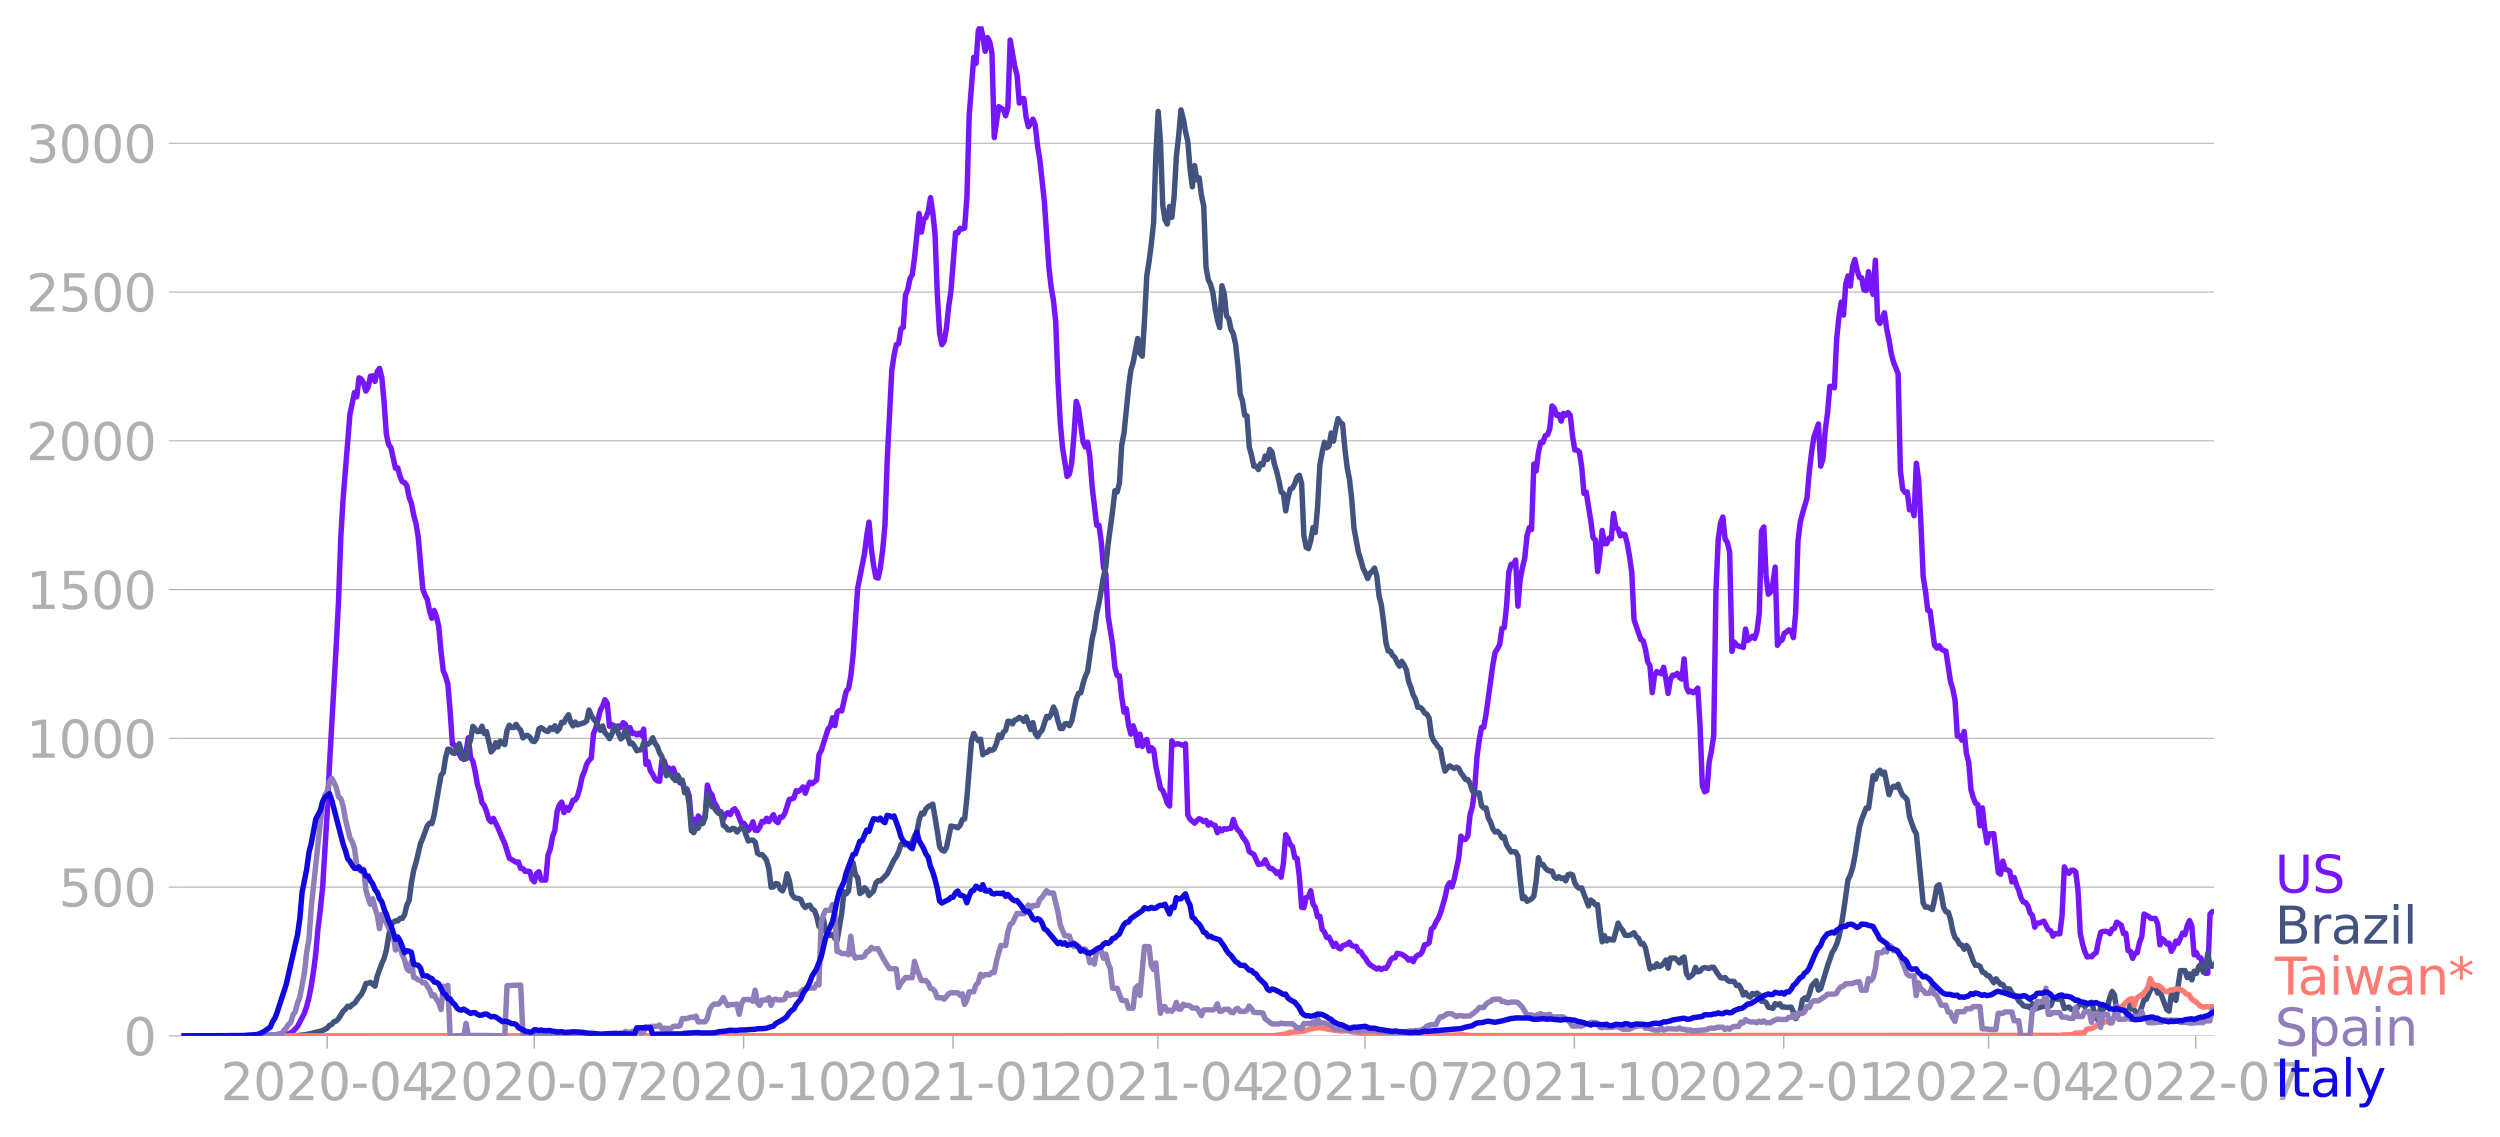 <svg xmlns:xlink="http://www.w3.org/1999/xlink" width="915.175" height="416.199" viewBox="0 0 686.381 312.149" xmlns="http://www.w3.org/2000/svg"><defs><style>*{stroke-linejoin:round;stroke-linecap:butt}</style></defs><g id="figure_1"><path d="M0 312.15h686.38V0H0v312.15z" style="fill:none" id="patch_1"/><g id="axes_1"><path d="M49.83 284.4h558V7.2h-558v277.2z" style="fill:none" id="patch_2"/><g id="matplotlib.axis_1"><g id="xtick_1"><g id="line2d_1"><defs><path id="md20c14b598" d="M0 0v3.5" style="stroke:#b0b0b0;stroke-width:.4"/></defs><use xlink:href="#md20c14b598" x="89.821" y="284.4" style="fill:#b0b0b0;stroke:#b0b0b0;stroke-width:.4"/></g><g style="fill:#b0b0b0" transform="matrix(.14 0 0 -.14 60.573 302.038)" id="text_1"><defs><path id="DejaVuSans-32" d="M1228 531h2203V0H469v531q359 372 979 998 621 627 780 809 303 340 423 576 121 236 121 464 0 372-261 606-261 235-680 235-297 0-627-103-329-103-704-313v638q381 153 712 231 332 78 607 78 725 0 1156-363 431-362 431-968 0-288-108-546-107-257-392-607-78-91-497-524-418-433-1181-1211z" transform="scale(.016)"/><path id="DejaVuSans-30" d="M2034 4250q-487 0-733-480-245-479-245-1442 0-959 245-1439 246-480 733-480 491 0 736 480 246 480 246 1439 0 963-246 1442-245 480-736 480zm0 500q785 0 1199-621 414-620 414-1801 0-1178-414-1799Q2819-91 2034-91q-784 0-1198 620-414 621-414 1799 0 1181 414 1801 414 621 1198 621z" transform="scale(.016)"/><path id="DejaVuSans-2d" d="M313 2009h1684v-512H313v512z" transform="scale(.016)"/><path id="DejaVuSans-34" d="M2419 4116 825 1625h1594v2491zm-166 550h794V1625h666v-525h-666V0h-628v1100H313v609l1940 2957z" transform="scale(.016)"/></defs><use xlink:href="#DejaVuSans-32"/><use xlink:href="#DejaVuSans-30" x="63.623"/><use xlink:href="#DejaVuSans-32" x="127.246"/><use xlink:href="#DejaVuSans-30" x="190.869"/><use xlink:href="#DejaVuSans-2d" x="254.492"/><use xlink:href="#DejaVuSans-30" x="290.576"/><use xlink:href="#DejaVuSans-34" x="354.199"/></g></g><g id="xtick_2"><use xlink:href="#md20c14b598" x="146.683" y="284.4" style="fill:#b0b0b0;stroke:#b0b0b0;stroke-width:.4" id="line2d_2"/><g style="fill:#b0b0b0" transform="matrix(.14 0 0 -.14 117.435 302.038)" id="text_2"><defs><path id="DejaVuSans-37" d="M525 4666h3000v-269L1831 0h-659l1594 4134H525v532z" transform="scale(.016)"/></defs><use xlink:href="#DejaVuSans-32"/><use xlink:href="#DejaVuSans-30" x="63.623"/><use xlink:href="#DejaVuSans-32" x="127.246"/><use xlink:href="#DejaVuSans-30" x="190.869"/><use xlink:href="#DejaVuSans-2d" x="254.492"/><use xlink:href="#DejaVuSans-30" x="290.576"/><use xlink:href="#DejaVuSans-37" x="354.199"/></g></g><g id="xtick_3"><use xlink:href="#md20c14b598" x="204.17" y="284.4" style="fill:#b0b0b0;stroke:#b0b0b0;stroke-width:.4" id="line2d_3"/><g style="fill:#b0b0b0" transform="matrix(.14 0 0 -.14 174.922 302.038)" id="text_3"><defs><path id="DejaVuSans-31" d="M794 531h1031v3560L703 3866v575l1116 225h631V531h1031V0H794v531z" transform="scale(.016)"/></defs><use xlink:href="#DejaVuSans-32"/><use xlink:href="#DejaVuSans-30" x="63.623"/><use xlink:href="#DejaVuSans-32" x="127.246"/><use xlink:href="#DejaVuSans-30" x="190.869"/><use xlink:href="#DejaVuSans-2d" x="254.492"/><use xlink:href="#DejaVuSans-31" x="290.576"/><use xlink:href="#DejaVuSans-30" x="354.199"/></g></g><g id="xtick_4"><use xlink:href="#md20c14b598" x="261.658" y="284.4" style="fill:#b0b0b0;stroke:#b0b0b0;stroke-width:.4" id="line2d_4"/><g style="fill:#b0b0b0" transform="matrix(.14 0 0 -.14 232.41 302.038)" id="text_4"><use xlink:href="#DejaVuSans-32"/><use xlink:href="#DejaVuSans-30" x="63.623"/><use xlink:href="#DejaVuSans-32" x="127.246"/><use xlink:href="#DejaVuSans-31" x="190.869"/><use xlink:href="#DejaVuSans-2d" x="254.492"/><use xlink:href="#DejaVuSans-30" x="290.576"/><use xlink:href="#DejaVuSans-31" x="354.199"/></g></g><g id="xtick_5"><use xlink:href="#md20c14b598" x="317.895" y="284.4" style="fill:#b0b0b0;stroke:#b0b0b0;stroke-width:.4" id="line2d_5"/><g style="fill:#b0b0b0" transform="matrix(.14 0 0 -.14 288.647 302.038)" id="text_5"><use xlink:href="#DejaVuSans-32"/><use xlink:href="#DejaVuSans-30" x="63.623"/><use xlink:href="#DejaVuSans-32" x="127.246"/><use xlink:href="#DejaVuSans-31" x="190.869"/><use xlink:href="#DejaVuSans-2d" x="254.492"/><use xlink:href="#DejaVuSans-30" x="290.576"/><use xlink:href="#DejaVuSans-34" x="354.199"/></g></g><g id="xtick_6"><use xlink:href="#md20c14b598" x="374.757" y="284.4" style="fill:#b0b0b0;stroke:#b0b0b0;stroke-width:.4" id="line2d_6"/><g style="fill:#b0b0b0" transform="matrix(.14 0 0 -.14 345.51 302.038)" id="text_6"><use xlink:href="#DejaVuSans-32"/><use xlink:href="#DejaVuSans-30" x="63.623"/><use xlink:href="#DejaVuSans-32" x="127.246"/><use xlink:href="#DejaVuSans-31" x="190.869"/><use xlink:href="#DejaVuSans-2d" x="254.492"/><use xlink:href="#DejaVuSans-30" x="290.576"/><use xlink:href="#DejaVuSans-37" x="354.199"/></g></g><g id="xtick_7"><use xlink:href="#md20c14b598" x="432.244" y="284.4" style="fill:#b0b0b0;stroke:#b0b0b0;stroke-width:.4" id="line2d_7"/><g style="fill:#b0b0b0" transform="matrix(.14 0 0 -.14 402.996 302.038)" id="text_7"><use xlink:href="#DejaVuSans-32"/><use xlink:href="#DejaVuSans-30" x="63.623"/><use xlink:href="#DejaVuSans-32" x="127.246"/><use xlink:href="#DejaVuSans-31" x="190.869"/><use xlink:href="#DejaVuSans-2d" x="254.492"/><use xlink:href="#DejaVuSans-31" x="290.576"/><use xlink:href="#DejaVuSans-30" x="354.199"/></g></g><g id="xtick_8"><use xlink:href="#md20c14b598" x="489.731" y="284.4" style="fill:#b0b0b0;stroke:#b0b0b0;stroke-width:.4" id="line2d_8"/><g style="fill:#b0b0b0" transform="matrix(.14 0 0 -.14 460.483 302.038)" id="text_8"><use xlink:href="#DejaVuSans-32"/><use xlink:href="#DejaVuSans-30" x="63.623"/><use xlink:href="#DejaVuSans-32" x="127.246"/><use xlink:href="#DejaVuSans-32" x="190.869"/><use xlink:href="#DejaVuSans-2d" x="254.492"/><use xlink:href="#DejaVuSans-30" x="290.576"/><use xlink:href="#DejaVuSans-31" x="354.199"/></g></g><g id="xtick_9"><use xlink:href="#md20c14b598" x="545.969" y="284.4" style="fill:#b0b0b0;stroke:#b0b0b0;stroke-width:.4" id="line2d_9"/><g style="fill:#b0b0b0" transform="matrix(.14 0 0 -.14 516.72 302.038)" id="text_9"><use xlink:href="#DejaVuSans-32"/><use xlink:href="#DejaVuSans-30" x="63.623"/><use xlink:href="#DejaVuSans-32" x="127.246"/><use xlink:href="#DejaVuSans-32" x="190.869"/><use xlink:href="#DejaVuSans-2d" x="254.492"/><use xlink:href="#DejaVuSans-30" x="290.576"/><use xlink:href="#DejaVuSans-34" x="354.199"/></g></g><g id="xtick_10"><use xlink:href="#md20c14b598" x="602.831" y="284.4" style="fill:#b0b0b0;stroke:#b0b0b0;stroke-width:.4" id="line2d_10"/><g style="fill:#b0b0b0" transform="matrix(.14 0 0 -.14 573.583 302.038)" id="text_10"><use xlink:href="#DejaVuSans-32"/><use xlink:href="#DejaVuSans-30" x="63.623"/><use xlink:href="#DejaVuSans-32" x="127.246"/><use xlink:href="#DejaVuSans-32" x="190.869"/><use xlink:href="#DejaVuSans-2d" x="254.492"/><use xlink:href="#DejaVuSans-30" x="290.576"/><use xlink:href="#DejaVuSans-37" x="354.199"/></g></g></g><g id="matplotlib.axis_2"><g id="ytick_1"><path d="M49.83 284.4h558" clip-path="url(#pd1315417e2)" style="fill:none;stroke:#b0b0b0;stroke-width:.3;stroke-linecap:square" id="line2d_11"/><g id="line2d_12"><defs><path id="mfed46d13fc" d="M0 0h-3.5" style="stroke:#b0b0b0;stroke-width:.3"/></defs><use xlink:href="#mfed46d13fc" x="49.83" y="284.4" style="fill:#b0b0b0;stroke:#b0b0b0;stroke-width:.3"/></g><use xlink:href="#DejaVuSans-30" style="fill:#b0b0b0" transform="matrix(.14 0 0 -.14 33.922 289.719)" id="text_11"/></g><g id="ytick_2"><path d="M49.83 243.556h558" clip-path="url(#pd1315417e2)" style="fill:none;stroke:#b0b0b0;stroke-width:.3;stroke-linecap:square" id="line2d_13"/><use xlink:href="#mfed46d13fc" x="49.83" y="243.556" style="fill:#b0b0b0;stroke:#b0b0b0;stroke-width:.3" id="line2d_14"/><g style="fill:#b0b0b0" transform="matrix(.14 0 0 -.14 16.108 248.875)" id="text_12"><defs><path id="DejaVuSans-35" d="M691 4666h2478v-532H1269V2991q137 47 274 70 138 23 276 23 781 0 1237-428 457-428 457-1159 0-753-469-1171Q2575-91 1722-91q-294 0-599 50Q819 9 494 109v635q281-153 581-228t634-75q541 0 856 284 316 284 316 772 0 487-316 771-315 285-856 285-253 0-505-56-251-56-513-175v2344z" transform="scale(.016)"/></defs><use xlink:href="#DejaVuSans-35"/><use xlink:href="#DejaVuSans-30" x="63.623"/><use xlink:href="#DejaVuSans-30" x="127.246"/></g></g><g id="ytick_3"><path d="M49.83 202.713h558" clip-path="url(#pd1315417e2)" style="fill:none;stroke:#b0b0b0;stroke-width:.3;stroke-linecap:square" id="line2d_15"/><use xlink:href="#mfed46d13fc" x="49.83" y="202.713" style="fill:#b0b0b0;stroke:#b0b0b0;stroke-width:.3" id="line2d_16"/><g style="fill:#b0b0b0" transform="matrix(.14 0 0 -.14 7.2 208.032)" id="text_13"><use xlink:href="#DejaVuSans-31"/><use xlink:href="#DejaVuSans-30" x="63.623"/><use xlink:href="#DejaVuSans-30" x="127.246"/><use xlink:href="#DejaVuSans-30" x="190.869"/></g></g><g id="ytick_4"><path d="M49.83 161.87h558" clip-path="url(#pd1315417e2)" style="fill:none;stroke:#b0b0b0;stroke-width:.3;stroke-linecap:square" id="line2d_17"/><use xlink:href="#mfed46d13fc" x="49.83" y="161.869" style="fill:#b0b0b0;stroke:#b0b0b0;stroke-width:.3" id="line2d_18"/><g style="fill:#b0b0b0" transform="matrix(.14 0 0 -.14 7.2 167.188)" id="text_14"><use xlink:href="#DejaVuSans-31"/><use xlink:href="#DejaVuSans-35" x="63.623"/><use xlink:href="#DejaVuSans-30" x="127.246"/><use xlink:href="#DejaVuSans-30" x="190.869"/></g></g><g id="ytick_5"><path d="M49.83 121.025h558" clip-path="url(#pd1315417e2)" style="fill:none;stroke:#b0b0b0;stroke-width:.3;stroke-linecap:square" id="line2d_19"/><use xlink:href="#mfed46d13fc" x="49.83" y="121.025" style="fill:#b0b0b0;stroke:#b0b0b0;stroke-width:.3" id="line2d_20"/><g style="fill:#b0b0b0" transform="matrix(.14 0 0 -.14 7.2 126.344)" id="text_15"><use xlink:href="#DejaVuSans-32"/><use xlink:href="#DejaVuSans-30" x="63.623"/><use xlink:href="#DejaVuSans-30" x="127.246"/><use xlink:href="#DejaVuSans-30" x="190.869"/></g></g><g id="ytick_6"><path d="M49.83 80.182h558" clip-path="url(#pd1315417e2)" style="fill:none;stroke:#b0b0b0;stroke-width:.3;stroke-linecap:square" id="line2d_21"/><use xlink:href="#mfed46d13fc" x="49.83" y="80.182" style="fill:#b0b0b0;stroke:#b0b0b0;stroke-width:.3" id="line2d_22"/><g style="fill:#b0b0b0" transform="matrix(.14 0 0 -.14 7.2 85.5)" id="text_16"><use xlink:href="#DejaVuSans-32"/><use xlink:href="#DejaVuSans-35" x="63.623"/><use xlink:href="#DejaVuSans-30" x="127.246"/><use xlink:href="#DejaVuSans-30" x="190.869"/></g></g><g id="ytick_7"><path d="M49.83 39.338h558" clip-path="url(#pd1315417e2)" style="fill:none;stroke:#b0b0b0;stroke-width:.3;stroke-linecap:square" id="line2d_23"/><use xlink:href="#mfed46d13fc" x="49.83" y="39.338" style="fill:#b0b0b0;stroke:#b0b0b0;stroke-width:.3" id="line2d_24"/><g style="fill:#b0b0b0" transform="matrix(.14 0 0 -.14 7.2 44.657)" id="text_17"><defs><path id="DejaVuSans-33" d="M2597 2516q453-97 707-404 255-306 255-756 0-690-475-1069Q2609-91 1734-91q-293 0-604 58T488 141v609q262-153 574-231 313-78 654-78 593 0 904 234t311 681q0 413-289 645-289 233-804 233h-544v519h569q465 0 712 186t247 536q0 359-255 551-254 193-729 193-260 0-557-57-297-56-653-174v562q360 100 674 150t592 50q719 0 1137-327 419-326 419-882 0-388-222-655t-631-370z" transform="scale(.016)"/></defs><use xlink:href="#DejaVuSans-33"/><use xlink:href="#DejaVuSans-30" x="63.623"/><use xlink:href="#DejaVuSans-30" x="127.246"/><use xlink:href="#DejaVuSans-30" x="190.869"/></g></g></g><path d="m49.83 284.4 21.87-.082 3.124-.151 1.25-.012 1.25-.117 1.874-.21 1.25-.665 1.25-1.365 1.874-3.618.625-1.867.625-2.404.625-3.186.625-4.026.625-4.854.625-7.119.624-4.983.625-6.068 1.25-20.48.625-13 1.874-33.247.625-12.078.625-17.47.625-10.479 1.875-23.14 1.25-6.022.624 1.202.625-5.228.625.362.625 1.073.625 2.218.625-1.062.624-3.034.625-.105.625 1.528.625-2.695.625-.864.625 2.474.625 6.698.624 8.928.625 2.777.625.875 1.25 5.648.625-.105.625 2.37.624 1.423.625.268.625.817.625 3.221.625 1.599.625 3.232.625 2.37.624 3.768 1.25 14.226.625 1.657.625 1.237.625 3.139.625 1.984.624-2.16.625 1.681.625 2.708.625 6.826.625 5.38.625 1.435.625 2.206.624 7.27.625 9.196.625.28 1.875 3.594.625.233.625-2.065.624-3.781.625 5.461.625.98.625 2.766.625 3.665.625 1.925.625 3.058.624.735.625 1.622.625 2.194.625.676.625-.956 1.25 2.567 1.25 2.987.624 1.354 1.25 4.003 1.874 1.132.625-.082.625 1.774.625.046.625.794.625-.082.625.094.624 2.17.625.642.625-2.217.625-.549.625 2.276 1.25.035.624-6.874.625-1.645.625-3.466.625-1.645.625-5.24.625-1.774.625-.758.624 2.859.625-1.424.625.805.625-1.19.625-1.587.625-.058.625-1.132.625-2.218.624-3.057.625-1.435.625-2.008.625-.98.625-.677.625-6.745.625-1.505 1.25-4.936.624-1.086.625-1.727.625.876.625 6.395.625-.479.624.362.625 1.307.625-1.284.625.385.625-1.295.625.467.625 2.019.624-1.144.625 1.669.625-.164.625.514.625-.467.625.583.625-1.692.624 9.651.625-.7.625 2.486.625.933.625 1.284.625.537.625.128.624-5.531.625-.094.625 1.984.625-.012.625.724.625-.654.625 1.798 1.25 2.228.624-.28.625 1.868.625.058.625 1.902.625 7.025.625-.583.624 1.33.625-2.24.625.735.625.501.625-1.178.625-8.53.625 1.936.624.7.625 2.171.625.91.625 1.506.625.128.625 1.996.625-1.296.624-.478.625.548.625-1.19.625-.443.625.875 1.25 3.174.624-.07.625.875.625 1.109.625-.794.625-1.587.625 2.322.625.047.624-.922.625-1.54.625.163.625-1.038.625.91 1.25-1.89.624 1.715.625.467.625-1.518.625.012.625-1.038 1.25-3.851.624-.105.625-.257.625-1.996.625.152.625-.385.625-.817.625 1.739.625-1.762.624-1.272.625.408 1.25-1.027.625-6.908.625-1.167 1.874-5.928.625-.724.625-2.357.625 2.159.625-3.664.625-.467.624.116 1.25-5.45.625-.711.625-3.466.625-5.718 1.25-18.321 1.874-9.453.625-5.018.625-3.71.625 7.281.624 4.54.625 3.337.625.21.625-2.882.625-4.855.625-6.803.625-18.041 1.25-24.46.624-4.154.625-2.93.625-.244.625-4.096.625-.339.624-8.915.625-1.46.625-3.092.625-1.073.625-4.738 1.25-12.008.625 5.111.624-3.454.625-.607.625-1.657.625-3.746.625 4.015.625 6.138.625 16.536.624 10.479.625 3.174.625-.863.625-3.711.625-5.929.625-4.306 1.25-15.917.624.07.625-1.295.625.198.625-.268.625-8.53.625-22.477 1.25-15.859.624 1.693.625-9.056.625-1.167.625 2.812.625 4.073.624-3.77.625 1.168.625 3.15.625 23.118 1.25-8.484.625.479.624.315.625 1.715.625-2.334.625-18.45 1.25 7.2.625 2.393.624 7.725.625-1.213.625-.047.625 5.193.625 2.544.625-.91.625-1.167.625 1.622.624 5.613.625 3.84 1.25 11.482 1.25 18.181.625 5.415.624 3.618.625 5.858.625 16.396.625 11.32.625 6.873 1.25 7.877.624-.63.625-3.023.625-7.457.625-9.487.625 1.902 1.25 9.195.624 1.424.625-1.33.625 4.143.625 8.11 1.25 10.55h.625l.624 4.527.625 7.084.625 1.773.625 11.518 1.25 7.924.625 6.29.624 2.182.625.047.625 5.928.625 4.05.625-.946.625 4.586.625 2.37.624-2.276.625 1.797.625 3.652.625-3.127.625 3.349.625-1.505.625-.409.625 3.14.624-.911.625.583.625 4.587 1.25 5.998.625.618.625 1.529.624 1.96.625.77.625-17.9.625 1.12.625-.269.625-.023 1.25.42.624-.432.625 19.524.625 1.167 1.25 1.097.625-.724.624-.502.625.269.625.525.625-.339.625 1.32.625-.643.625.56.624.14.625 2.008.625-1.109.625.607.625-.607.625.152.625-.222.624-.012.625-2.45.625 1.902.625 1.027.625.548.625 1.319.625.758.624 1.016.625 2.275 1.25.759 1.25 2.742 1.25-.198.624-1.074.625 1.412.625.91.625.105.625.479.625.863.625-.478.624 1.494.625-3.805.625-7.853.625 1.015.625 1.68.625.537.625 3.058.624.198.625 5.018.625 8.414.625.116.625-2.8.625-.175.625-1.68.624 3.652.625.91.625 2.58.625-.141.625 3.594.625.677.625 1.54.624-.105 1.25 2.58.625-.852.625 1.155.625.373.625-.875 1.25-.432.624-.536.625.921.625.234h.625l.625 1.318.624.105.625 1.132.625.677.625 1.062.625.735 1.875 1.179.624-.292.625.444.625-.385.625.081.625-.91.625-1.33.625-.677h.624l.625-1.249 1.25.269 1.25.817.625.816.624-.396.625.793.625-1.202.625-.607.625-.14.625-.782.625-1.89.624-.128.625-.409.625-3.816.625-.432.625-1.435.625-1.027.625-1.505 1.25-4.283.624-2.929.625-1.074.625 1.132.625-2.065 1.25-5.893.624-5.975.625.945.625-.07.625-.922.625-5.881.625-2.124.624-4.82.625-8.752.625-4.715.625-3.477.625-.082.625-3.536 1.874-13.688.625-3.338.625-.945.625-1.202.625-4.446.625-.198.625-5.812.624-9.324.625-2.24.625.023.625-1.19.625 12.661.625-7.422.625-3.185.624-2.568.625-6.161.625-2.24.625.524.625-17.971.625 1.879.625-5.03.624-2.859.625.059.625-1.833.625-.245.625-1.657.625-6.255.625.63.624 1.95.625-.222.625 1.785.625-2.1.625.49.625-.736.625.736.624 5.753.625 3.792.625.035.625.502.625 3.98.625 7.41.625-.362 1.25 7.842.624 4.668.625.607.625 8.658.625-4.796.625-6.453.625 3.64.624-.022.625-1.506.625.175.625-6.955.625 3.863.625.373.625 1.914.624-.537.625.187.625 2.38.625 3.525.625 4.4.625 13.07 1.874 5.449.625.28.625 2.31.625 3.49.625 1.12.625 7.375.624-4.703.625-1.073 1.25.595.625-1.774.625 3.256.625 3.898.624-3.863.625-1.144.625.047.625-.548.625 1.178.625.409.625-5.543.624 7.736.625 1.33.625-.22.625.42.625-.514.625-.735.625 10.234.624 16.559.625 1.669.625-.315.625-7.784.625-3.197.625-4.061.625-40.016.625-14.12.624-4.283.625-1.657.625 6.057.625.875.625 2.73.625 27.238.625-2.591.624.77.625.409.625.081.625.245.625-5.053.625 3.14 1.25-1.179.624.642.625-2.02.625-4.854.625-22.639.625-1.12.625 13.443.624 5.018.625-.583.625-2.497.625-4.365.625 21.46.625-1.096.625-.315.624-1.88.625-.373.625-.56.625.28.625 1.856.625-6.85.625-19.582.624-5.228.625-2.45 1.25-4.272.625-7.328.625-5.24.625-4.108 1.25-3.594.624 11.541.625-1.96.625-7.912.625-4.738.625-7.258h.625l.624.373.625-13.303.625-6.174.625-4.049.625 3.56.625-8.543.625-2.194.624 2.778.625-5.345.625-1.949.625 3.058.625 1.843.625.152.625 3.314.624.152.625-5.17.625 4.493.625 1.739.625-9.394.625 16.337.625 1.027 1.25-2.917.624 4.504.625 2.976.625 3.77.625 2.357 1.25 3.092.624 26.653.625 5.112.625.852.625-.14.625 4.913.625-.887.624 2.509.625-14.4.625 4.504.625 11.914.625 14.634.625 4.038.625 5.286.624.129 1.25 9.487.625.782.625-.689.625.922.625.362.625.222 1.25 8.308.624 2.09.625 3.068.625 9.838.625-.105.625 1.248.624-2.403.625 6.091.625 2.322.625 7.55.625 2.23.625 1.552.625.303.624 5.835.625-4.901.625 5.613.625 4.002.625-2.462 1.25-.07 1.25 10.666.624.467.625-3.594.625 2.228.625.152.625.397.624 2.929.625-1.19.625 2.077.625 1.447.625 2.112.625 1.062.625.163.624.91.625 2.008.625.618.625 3.21.625-1.132.625.035 1.25-.56 1.25 2.427.624.221.625 1.506.625-.747.625.105.625-.035.624-4.96.625-13.396.625 1.19.625.583.625-.828.625-.047.625.479.624 4.924.625 11.938.625 2.906.625 2.065.625 1.494.625-.105.625.059.624-.7.625-.397.625-3.151.625-2.486.625-.187.625-.07.625.129.624.525.625-1.272.625-.175.625-1.692 1.25.782.625 2.322.624-.07.625 4.75.625.21.625 1.925.625-1.354.625-.151.625-2.836.624-1.552.625-6.255 1.25.653.625.537 1.25.024.624 1.482.625 5.741.625-1.692.625.548.625.934.625-.257.625 2.24.625-1.026.624-1.774.625.584 1.25-2.813.625.444.625-2.463.625-1.388.624 1.528.625 7.854.625-.607.625 1.342.625.164.625 2.672.625 1.54.624-.046.625-16.244.625-.642.625-.082h0" clip-path="url(#pd1315417e2)" style="fill:none;stroke:#7516fd;stroke-width:1.5;stroke-linecap:square" id="line2d_25"/><path d="m49.83 284.4 31.868-.07 2.5-.327 3.124-.723 1.25-.339 1.249-.653.625-.77.625-.234.625-.782.624-.186.625-.642 1.25-2.03.625-.55.625-.84.625.222.625-.677.624-.315 1.25-1.785.625-.665.625-1.284.625-1.704.625-.105.624-.233 1.25 1.039.625-2.766 1.25-3.454.625-1.412.624-2.24.625-3.805.625-3.093.625-.793.625-.385.625.046.625-.711.624.011.625-1.062.625-2.567.625-1.272.625-4.913.625-3.384.625-2.066 1.25-5.263.624-1.505 1.25-3.42.625-.711.625.128.624-2.392 1.875-10.841.625-.794.625-4.037.625-2.358.624.094.625.887.625.175 1.25-2.65 1.25 4.307.625-.164.624-3.629.625-1.552.625-3.734 1.25 1.447.625-.058.625-1.424.624 2.007.625-.513 1.25 5.543.625-.654.625-1.844.625 1.156.624-1.622.625.618.625.338.625-3.839.625-1.459.625.596.625.023.624-.864.625.946.625.688.625 2.089.625-.572.625-.128.625.467.624 1.038.625.21.625-.922.625-2.567.625-.338 1.25.852.624.198.625-1.015.625.431.625-.992.625 1.494.625-.688.625-1.75.624.07.625-1.25.625-.898.625 2.042.625 1.027.625-1.062.625.782 1.25-.455.624-.163.625-.49.625-2.976.625 1.482.625.968.625.689 1.25 2.427.624-1.19.625 1.844.625.665.625.968.625-1.167.624-1.948.625-.28.625 2.123.625 1.33.625-.524.625-2.183 1.25 4.038.624-.187.625.91.625 1.214.625-.21.625-.082.625-1.843.624.245.625.058.625-.513.625-1.226.625 1.54.625.853.625 1.738.624.98.625 2.941.625 2.358.625-.806.625.63.625.887.625.619.624-1.459.625 1.377h.625l.625 3.42.625-.666.625 3.816.625 7.294.625.548.624-1.248.625.011.625-1.902.625.619.625-1.61.625-6.5.625 2.275.624 1.225.625.234.625 1.003.625.63.625-.093.625 3.36.625.35.624.864.625.07.625-.478.625.14.625.875 1.25-1.33.624.257.625 1.96.625 1.564.625-.222.625-.023.625.56.625 2.999.624.443h.625l.625.63.625.934.625 2.322.625 5.042.625-.082.624-.922.625.128.625 1.39.625.5.625-1.54.625-3.15.625 1.879.624 3.605.625.934.625.327.625.023.625.28.625 1.424.625.782.625-.537.624-.117.625 1.109.625.35.625 1.599.625 2.777.625-1.33.625-.607.624 3.524.625.747.625.152.625-.245.625 1.05.625.513 1.25-7.41.624-5.905.625.584.625-.829.625-5.601.625-2.1.625 3.302.624.735.625 4.4.625-.444.625-1.144.625.596.625 1.528 1.25-1.237.624-2.182.625-.642.625.047 1.875-1.926 1.25-2.59.624-1.249.625-.863.625-1.32.625-2.03.625-.093.624.198.625-.35.625.525.625-1.026.625-1.588.625-1.026.625-3.408.625-1.82.624.21.625-1.447.625-.56 1.25-.69 1.25 7.423.624 4.236.625.957.625.268.625-.957 1.25-5.928.625.152.624.035.625.303.625-.688.625-1.599.625-.163.625-5.859 1.25-15.497.624-2.089.625 1.237.625.736.625-.386.625 4.248.625-.63.624-.058.625-.712.625.175.625-.409.625-1.528.625-2.253.625.747.624-1.528.625-.514.625-2.497.625.058.625.689.625-1.062.625-.187.624-.548.625.315.625.782.625-1.237 1.25 3.489.625-1.914.625 2.976.624.922.625-1.144.625-.63 1.25-3.828.625.362.625-1.027.624-1.914.625 1.284.625 2.602.625 2.007.625.035.625-1.295.625-.07.624.548.625-1.166 1.25-6.115.625-1.587.625-.14.625-2.58.624-1.948.625-1.366 1.25-8.915.625-2.72.625-4.329.625-2.777 1.25-7.223.624-2.685.625-6.22 1.25-9.277.625-5.438.624.327.625-2.474.625-10.491.625-3.267 1.25-12.405.625-4.808.624-2.066 1.25-6.605.625 4.015.625.817.625-9.966.625-12.148.625-3.91.624-4.784.625-5.928.625-18.765.625-11.681.625 8.273.625 17.505.625 3.967.624 1.18.625-4.82.625 2.964.625-5.754.625-11.097.625-5.473.625-7.177.624 2.345.625 3.63.625 2.637.625 7.667.625 4.843.625-5.823.625 3.909.624-.525.625 4.784.625 2.894.625 16.805.625 3.442.625 1.296.625 2.193.624 4.388.625 3.104.625 2.16.625-11.449.625 2.113.625 6.138.625.793.624 2.976.625 1.19.625 2.813.625 5.788.625 7.877.625 1.844.625 4.014.624.163.625 8.566.625 2.217.625 3.023.625-.012.625.945.625-1.622.625.303.624-2.404.625.946.625-2.731.625.712.625 3.209.625 2.007.625 2.602.624 3.116.625.432.625 4.785.625-3.501.625-2.51.625-.28.625-1.213.624-1.75.625-.526.625 2.183.625 14.412.625 3.162.625.385.625-2.135.624-3.665.625 1.354.625-6.897.625-11.506.625-3.547.625-2.801.625 1.505.624-.432.625-3.617.625 2.229.625-3.49.625-2.695.625 1.038.625.456.624 6.791.625 5.1.625 3.22.625 5.462.625 8.029 1.25 6.733.624 1.926.625 2.345.625 1.237.625 1.54.625-1.388.625-.584.625-.875.625 2.09.624 5.589.625 2.392.625 4.715.625 5.578.625 2.404.625.081.625 1.167.624.572.625 1.377.625.969.625-1.319.625.98.625 1.33.625 3.268.624 1.587.625 2.077.625 1.144.625 2.217.625.024.625.501.625 1.05.624.316.625 1.05.625 4.738.625 1.54.625.747.625.945.625.607.624 3.513.625 2.509.625-.864.625-.583 1.25.723.625-.362.624.315.625 1.284.625.782.625 1.015h.625l.625 1.097.625 2.03.624.643 1.25-.106.625 3.513.625.654.625-.035.625 2.742.625 1.202.624 1.774.625.887.625-.21.625.641.625 1.156.625-.257.625 2.217 1.25 1.949.624-.105.625.082.625 1.143.625 6.465.625 5.228.624-.49.625 1.214 1.25-.689.625-.747.625-4.096.625-6.441.624 1.878.625-.023.625.969.625.595.625.222.625.058.625 1.587.624.397.625-.49.625.536.625-.21.625.829.625-1.68.625-.187.624.245.625 2.217.625 1.004.625.466.625-.116 1.874 4.948.625-1.634.625.443.625.876.625-.035.625 5.94.625 4.247.625-1.68.624 1.435.625-.572.625.269.625.058 1.25-4.633.625 1.237.624.7.625 1.342.625.105.625-.058.625-.28.625-.42.625 1.085.624.455.625 1.564.625-.163.625 1.213 1.25 5.788.625-.711.624.303.625-1.015.625.735.625-.199.625-.653.625-.922.625 2.264.624-2.79 1.25.013.625.583.625.759.625-1.26.625-.374.624 4.47.625 1.166.625-.361.625-.654.625-1.774.625 1.237.625-.186.624-.782.625-.234 1.25.28.625-.361.625.035.625 1.073 1.25 1.774.624.105.625-.163.625.758.625.327.625-.047.625.07.624 1.086.625-.129.625 1.015.625 1.728.625-.677.625.898.625.35.624-.992.625.315.625-.443.625.49.625 1.774.625-.035.625.408.624 1.249 1.25.315.625-1.284.625.339.625-.327.625.91.624-.023.625.14 1.25-.082.625 1.366.625 1.797 1.25-1.926.624-3.267.625-.502.625.467.625-1.564.625-2.205 1.25-1.4.624 2.566.625-.42 1.875-6.231 1.25-3.641.624-.992.625-1.342.625-1.96.625-3.105.625-3.757 1.25-8.928.624-1.178.625-2.019.625-3.197 1.25-7.982.625-2.148 1.25-3.139.624.082 1.25-8.904.625.969.625-1.926.625-.572.624 1.074.625-.537 1.25 6.185.625-1.669.625-.642.625.28.624-.816.625 1.773.625 1.26.625.48.625.828.625 4.562 1.25 3.63.624 1.015 1.875 19.103.625 1.109.625-.07 1.25.7.624-2.8.625-3.513.625-.502.625 2.742.625 3.536.625 1.132.624.14.625 1.926.625 3.267.625 1.762.625.677.625 1.167.625.222.624 1.143.625-1.038.625.84 1.25 3.477.625 1.167.625-.081.624.373.625 1.506.625.233.625.712.625.14 1.25 1.855.624-1.073 1.25 1.54.625.058.625 1.097 1.25.105.624 1.132.625.596.625.361.625 1.272.625.444.625.782.625.186.624-.011.625.466.625-1.167.625.549.625.7 1.25-.42.624-.105.625-.222.625.245.625-.256.625-1.564.625-.397.625.233.625-.151.624.607.625 2.077.625-.269.625-.116.625.606.625.036.625.396.624-1.237.625-.723.625.151.625.666.625-.666.625-.385.625-.163.624 2.31 1.25 2.918.625-4.294.625 1.097.625-1.027.625.338.624-2.777.625-1.54.625.944.625 4.283.625-.863.625.84.625-.304.624.91.625.082.625-2.45.625 1.143 1.25 1.564.625-.082 1.25-3.745.624-.164 1.25-2.836.625-.42h.625l.624 1.552.625-.466 1.875 4.983.625.42.625-4.645.625-.642.624 2.323 1.25-8.158h1.25l.625 1.926.625-1.015.624 1.633.625-2.368.625.583.625-1.844.625-.618.625 2.112.625-.934.624-4.212.625 3.325.625.21.625-.665h0" clip-path="url(#pd1315417e2)" style="fill:none;stroke:#42537f;stroke-width:1.5;stroke-linecap:square" id="line2d_26"/><path d="m49.83 284.4 299.933-.058 3.124-.455 1.25-.444 3.749-.315.625-.187.625-.303 3.124-.549 3.75.724 1.249.105.625.175 1.874-.105 1.875.42.625.023.625.199.624-.024.625.222 1.875-.163 1.25.105 1.25-.152 1.25.152 1.249.023h.625l1.25.164.624-.035 1.25.151 4.374.07 4.374.245 8.123-.28 1.25.152 1.874.082 1.25-.035 6.874.023 152.466-.07 1.25-.128 2.499-.059.625-.408 2.499-.105.625-.945.625-.222.625.07 1.25-.689 1.249-1.062.625.257.625-.397 1.25-.175 1.25-.933.624-.899.625-1.213 2.5-2.556.624-.467.625-.187.625 1.903.625-1.95 1.25-.886.624-.432 1.25-1.61.625-2.463.625 1.319.625.49.624.012.625.187.625.501.625.689.625.35.625-.105.625-.409.625.094.624-.327 1.25.047 1.25.793.625.619.625.14.624 1.003.625.56.625.362 1.25 1.179.625.257h.625l.624-.117.625.152.625-.117.625.023h0" clip-path="url(#pd1315417e2)" style="fill:none;stroke:#fe7b74;stroke-width:1.5;stroke-linecap:square" id="line2d_27"/><path d="m49.83 284.4 23.745-.058 2.5-.339.624-.21h.625l.625-.887.625-.665.624-1.015.625-.49.625-2.147.625-.829.625-2.404.625-1.575 1.25-6.687.624-5.671.625-3.571.625-8.74 2.5-23.422.624-4.364.625-2.93.625-.98.625-2.835.625-.899.625 1.109.624 1.482.625 2.485.625.514.625 2.054.625 3.57 1.25 5.135.625 1.062.624 1.786.625 4.714.625 1.109.625.56.625-.619.625 5.649.625 2.252.624 1.727.625-1.517.625 2.532.625 1.949.625 3.734.625-3.932.625 1.423.624.794.625 1.505.625-.21.625 2.007.625 4.283.625-2.089.625 1.447.624 1.949.625 1.354.625 2.439.625.641.625-2.672.625 4.411.625.245.624.479.625.105.625.7.625-.047 1.25 1.937.625 1.67.624-.27.625 1.25.625.863.625 1.926.625-6.419.625.63.625-.863.624 13.875h3.75l.625-3.42.624 3.303 4.374.012 5.624.105.625-13.758 1.25-.094 2.5-.082.624 13.666 1.25.035 1.25-.117 1.874-.198 8.123.373 2.5-.012 7.498.035h.625l1.25-.572 1.874.047h1.25l.625-.537.625.245.624.035.625-.291 1.25-.105h.625l.625.513.625-.222.624-1.505.625.117.625-.152 1.875-.058.625-.327.624.933.625-.105.625.117h1.25l.625-.572.625-.07.624.059.625-.175.625-1.973h1.25l1.25-.408.625.093.624-.361.625 1.587 1.875-.035.625-.91.625-2.393.624-1.062.625-.49h1.25l.625-.782.625-.992.625 1.272.624.91.625-.28h1.25l.625-.128.625 2.813.625-2.918.624-1.144 1.875.012.625.467.625-3.046.625 3.548.624.653.625-1.493h1.25l.625-.654.625 2.112.625-1.552.624-.163.625.222h1.25l.625-.257.625-1.61.625.618 1.25-.28h1.25l1.249-1.296 1.874-.443h1.25l.625-1.167.625.338.625-16.979.625-2.275.624-1.26h1.25l.625-1.553.625 2.778.625 10.07.625.14.624.456h1.25l.625.326.625-5.076.625 4.773.625 1.214.624-.234h1.25l.625-.327.625-1.19.625-.21.625-.992.624.397h1.25l1.25 2.404 1.25 2.089.624.933 1.875.082.625 5.158.625-1.167 1.25-1.599 1.874.059.625-4.528.625 2.077 1.25 3.21h1.25l.624.641.625 1.494.625.198.625.642.625 1.739h1.25l.624.42 1.25-1.506.625-.256h1.874l.625.665.625-.374.625 2.883.625-1.132.625-2.322h1.25l.624-1.868.625-.653.625-2.276.625.514.625-.42h1.25l.624-.63.625.046.625-3.139.625-2.369.625-1.925h1.25l.624-3.641.625-2.124.625-.385 1.25-2.614 1.874.058.625-1.61.625-.794.625.969.625-.829h1.25l.624-1.715.625-.49 1.25-1.856.625.63h1.25l1.25 5.17.624 3.571 1.25 3.01h1.25l.624 1.95.625 1.015.625-.607.625.502.625.793h1.25l.624.794.625 2.929.625-.665.625 1.062.625-3.595h1.25l.624 1.973.625-1.156.625 2.474.625 1.517.625 5.415h1.25l1.25 3.29 1.249.153.625 2.018h1.25l.624-5.45.625-.7.625 2.661 1.25-13.408h1.25l.624 5.181.625 1.109.625-1.797 1.25 13.816.625-1.832h.625l.624 1.214.625-.257.625.327.625-.7.625-1.739.625 1.832h.625l.624-1.307.625.327.625-.058.625.186.625.584h1.25l.624.887.625 1.167.625-1.53.625-.07 1.875.048.624-.304.625-1.365.625 2.03.625-.058.625-.479h1.25l.624.817.625.129.625-.922.625-.269.625.817h1.25l.624-.303.625-1.155.625.688.625 1.015 1.25.094h.625l.625.116.624 1.576 1.875 1.412 1.875.023.624-.233.625.14 2.5.023.625.502.624.7.625-.14.625.385.625-1.505 1.25-.012.625.093.624-.501.625.501.625-1.552.625 1.284 1.25.012.625.28.624.128.625-.152.625 1.33.625.21h1.25l.625-.244.624.373 1.875.152h1.25l.625.315 1.25-.315.624.117.625-.175h1.25l.625-.152 1.25.595.624-.233.625.256 1.875.07 1.25.14 1.25-.221 1.874-.07 1.25-.28.624.151.625-.175h1.25l1.25-.583.624-.642 1.25-.408h1.25l.625-1.284.625-.875.624.023 1.25-.84h1.25l1.25.77.624-.257h.625l.625.14 1.875-.07 1.874-1.482.625-.805h1.25l.625-.887.625-.537.625-.221.624-.584 1.25-.082h.625l.625.642.625-.046.625.361.624.035.625-.186h1.25l.625.151 1.25 1.249 1.25 2.1h1.249l.625.35 1.874-.653.625.327h1.25l.625-.175.625.852.625-.14 2.499.011.625.572.625.257.625.735.624.957 1.875-.047.625.059.625-.397.625-.21.624-.059.625-.338h1.25l.625.175.625 1.097.625.175.625-.292.624.234 1.875-.082.625-.245.625.128 1.25.642 1.874.024 1.25-.596 1.25-.338h1.25l.624.63.625-.035 1.25.35.624.222h1.25l.625-.63.625.642 1.25-.409 2.499.14.625-.338.625.338.625.012.624.233h1.25l.625.245 3.75-.338.624-.362.625-.117.625.117 1.25-.327h1.25l.624.619.625-.397.625.327.625-.49.625-.257 1.25-.012.624-1.202.625.234.625-.899.625.42.625.21 1.25.012.624.21.625-.42.625.315.625-.397.625.479h1.25l.624-.409 1.25-.56 1.25.094h1.25l.624-.56.625-.024.625-.817.625.864.625-1.132h1.25l.624-.397.625-1.529.625.269.625-1.307.625-.49h1.25l1.874-1.214.625-.584 1.874-.035.625-.221.625-1.144.625-.642.625-.163.625-.665 1.874-.07.625-.304 1.25-.186.625 2.322h1.25l.624-3.163.625.549.625-.677.625-2.45.625-4.54h1.25l.624-.829.625.596.625-1.891.625.385.625 1.179h1.25l2.499 6.43.625.467h1.25l.624 5.414.625-3.5.625 1.715.625.28.625.863h1.25l.624-1.878.625 2.193.625.246 1.25 2.719h1.25l.624 1.878.625.047.625 1.552.625.992.625-2.672h1.874l.625-.806h1.25l.625-.606h1.874l.625 6.115h1.25l.625.186h1.874l.625-4.434h1.25l.625-.397h1.874l.625 2.404h1.25l.625 4.166h2.5l.624-7.2h.625l.625-2.182h1.874l.625-3.723.625 7.2h.625l.625-.49h1.875l.624 1.249h1.25l.625.326h1.25l.625-2.964.624 2.474h1.25l.625-1.4h1.25l.625 2.964.624-2.31h1.25l.625 3.745.625-3.617h1.25l.624 2.369h.625l.625-1.844.625-2.754.625 3.618 1.874-.059.625-1.774.625 1.844.625-.793h1.875l.624-1.366.625 1.774h.625l.625 1.284h1.875l.624-.164h1.25l.625-.571 3.75.105.624.56h1.875l.625.175h1.25l.624-.117h1.875l.625-.478h1.25l.624-3.104h.625" clip-path="url(#pd1315417e2)" style="fill:none;stroke:#907eba;stroke-width:1.5;stroke-linecap:square" id="line2d_28"/><path d="m49.83 284.4 16.871-.082 3.75-.28.624-.163 1.25-.584 1.875-1.272.624-1.493.625-.922.625-1.646 2.5-7.655 3.124-13.782.625-4.4.625-7.211 1.25-6.243.624-4.645.625-2.427 1.25-6.733 1.25-2.346.624-2.462.625-1.097 1.25-1.074.625 1.786 3.124 12.054.625 1.75.625 2.288.625.724.625 1.097.624.816.625.024.625-.42.625.992.625-.059.625 1.599.625-.023.624 1.307.625.793.625 1.646.625.711.625 1.81.625.781.625 2.019.624 1.412.625 1.774.625 1.33 1.25 3.851.625-.689.625 1.004 1.25 3.314.624-.537.625.129.625.303.625 3.268 1.25.291.624.747.625 2.03.625.14.625.013.625.478.625.233.624.934.625.117.625.396 1.25 2.544.625.397.625 1.109.624.081.625.98.625.514.625 1.004.625.502.625.093.625-.292 1.874 1.179.625-.21.625.023.625.455.625.257.625-.058.624-.28h.625l1.25.746.625-.07.625.105 1.874 1.307.625-.151.625.105 1.25.571.625.035.624.187.625.864.625.373.625.199.625.478.625.023.625.199.624-.059.625-.606.625.046.625.175.625-.151.625.175 1.874-.035.625.21.625.035.625.163 1.25-.082.624.152.625.023 1.25-.081.625-.082 1.25.07 1.25.07 1.874.292.625-.024 1.874.176.625.081 2.5-.163.625.07 1.25-.082.624.07.625-.093 1.875.152h1.874l.625-1.693 1.875-.011 1.25.035.624-.07.625 1.809 3.124-.082 5-.012.624-.175 3.75-.21.624.117 3.75-.024 1.249-.303 1.875-.187 1.25-.233 1.249.058.625.012.625-.117 1.874-.035 1.25-.128 1.25-.047.625-.14 1.25-.035 1.249-.117 1.25-.42.625-.14.624-.712 1.875-1.026.625-.397.625-.56.625-.98.624-.62.625-.42.625-1.213 1.25-1.482.625-1.54 1.25-1.856.624-1.26.625-1.704 1.25-2.007 1.25-3.256 1.25-5.344 1.874-4.365.625-2.649.625-3.162.625-2.428 1.25-2.602.624-2.509 1.875-5.006.625-.199 1.25-3.465.624-.187 1.25-2.894.625.361.625-1.972.624-1.493.625.07.625.245.625-.49.625.793.625.444.625-1.996.624.152.625.28.625-.269 1.25 3.443.625 2.159.625 1.237.624.618.625.152.625.934.625.431 1.25-4.586.625 2.38 1.25 2.136.624 1.54.625.888.625 2.544.625 1.482.625 2.077.625 2.509.624 3.407.625.549 1.875-.969.625-.583.625-.035.624-1.202.625-.49.625 1.132.625.116.625.315.625 1.646.625-1.844.624-1.389.625-.163.625-1.167 1.25.864.625-1.26.625 1.668.624.093.625-.186.625.828.625.152.625-.199 1.25.07.624-.151.625.91.625-.502 1.25 1.389.625.338.625-.058 1.25 1.505.624 1.062.625.49.625-.105.625.829.625 1.167.625.42.624-.385.625.257.625.898.625 1.634.625.35 3.124 3.723.625-.385.625.513.625-.373.625.7 1.25-.315.624-.234 1.25 1.05.625 1.11.625-.34.624.467.625.327.625.152 1.25-.7.625-.514.625-.315.624-.175.625-.84.625-.385.625.175.625-.397.625-.968.625-.117.624-.665.625-.42.625-1.47.625-1.156.625-.584.625-.07.625-.98 3.124-2.135.625-.829.625.245.625.035.624-.362.625.257.625-.082.625-.478.625-.28.625.047.625-.339 1.25 2.673.624-1.868.625.164.625-2.766.625.374.625-.059 1.25-1.365.624 1.844.625 1.248.625 3.373.625.397.625.933.624.49.625 1.004.625 1.225.625.234.625 1.015.625-.14.625.397 1.874.606 1.25 1.762.625 1.12.625.853.624.525 1.25 1.692.625.35.625.653 1.25.082 1.25 1.307.624.058.625.666.625.291.625 1.027 1.25 1.214.624.583.625 1.32.625.43.625-.42.625.13 1.25.594 1.25.735.624-.081.625 1.073.625.49 1.25.654 1.25 1.54.624 1.307.625.619.625.303.625-.081.625.198 1.25-.28.624-.339 1.25.106 1.25.63.624.455.625.292.625.595 1.25.677 1.25.28 1.25.63.624.315 1.25-.385.625.035 2.5-.269 1.249.537 1.25-.012 1.25.327 3.749.56.624-.105.625.047.625.163 1.25.035 1.874.21 1.25-.14.625.094.625-.047 1.25-.338.624.07 9.373-.77 1.25-.386 1.875-.385.624-.443.625-.292 1.875-.222.625-.233.625-.07 1.874.303 1.875-.373 2.5-.665.624-.024.625-.14 3.75.035 1.249.362 1.25-.058 1.25-.14 1.249.163.625-.093 3.124.35.625-.21 1.875.058.624.14h.625l.625.292 1.875.397.625.28.624.117.625.256.625-.245 1.875.117 1.25.035.624-.14.625.373.625.035.625-.116.625-.245 1.874.128.625-.292h.625l1.25.42 1.25-.361 1.25.093.624-.023 1.25.198 1.874-.467 1.25.07.625-.14.625-.315.625.035 1.25-.292.624-.256 3.125-.49.624.233.625.047.625-.117.625-.304 2.5-.315.624-.478 1.875-.023.625-.21.625-.012.625-.269.624.175.625.047.625-.315.625-.117.625.199.625-.082.625-.513 1.25-.514.624-.07.625-.245 1.25-1.015.625-.024 1.25-.676 1.249-.84.625-.199.625-.525 1.25-.49.624.186.625-.058.625-.572 1.25.257.625-.163.624.385.625-.607.625.023.625-.665.625-1.108.625-.49 1.25-1.646.624-.28.625-1.015.625-.409.625-.957 1.25-2.975.624-1.447.625-1.062.625-.7.625-1.634 1.25-1.587.625-.152.625-.292.624.245.625-.758.625-.397.625-.549 1.25-.105.625-.513.624-.093.625.035 1.25.851.625-.291.625-.642 1.25.093.624.269 1.25.268 1.25 2.194.625 1.237 1.874 1.284.625 1.237.625.058 1.25.432.624.583 1.25 1.704.625.303.625.829.625 1.412.625.49 1.25-.105.624 1.039.625.443.625.747.625-.198 1.25.886.624.899 1.875 1.82.625.63.625.467.625.222 1.25.058.624.222.625.094.625-.105.625.56.625-.082.624.117 1.25-.385.625-.63.625.221.625-.385.625.128 1.25.514.624-.199.625.269 1.25-.222 1.25-.77.624-.198 1.25.35 1.25.315.625.326.624.117.625.292 1.25-.058.625.128.625-.245.625.058 1.25.91.624-.583.625-.198.625-.806.625-.116.625.07 1.25-.385.624.221.625.409.625.805.625.152 1.25-.665.624-.082.625.397.625-.082 1.25.292 1.25.852.624-.059.625.432 1.25.21.625.257.625.116.625-.21.624.117.625-.245 1.25.56h.625l1.25.584.624.618.625-.012.625.164.625-.339.625.292.625.082.625.21.624.338.625.91.625.176.625.91.625.222 1.25-.094.624-.046.625-.246 1.25-.198.625-.152.625.012.625.338.624-.035.625.374 1.25.362 1.25.268.625-.21.625.128 1.25-.151.624-.117.625.058.625-.303 1.874-.245.625.187 1.875-.666.625.047.625-.292.624-.14 1.875-1.143h0" clip-path="url(#pd1315417e2)" style="fill:none;stroke:#1007e1;stroke-width:1.5;stroke-linecap:square" id="line2d_29"/><g style="fill:#7516fd" transform="matrix(.14 0 0 -.14 624.57 245.083)" id="text_18"><defs><path id="DejaVuSans-55" d="M556 4666h635V1831q0-750 271-1080 272-329 882-329 606 0 878 329 272 330 272 1080v2835h634V1753q0-912-452-1378Q3225-91 2344-91q-885 0-1337 466-451 466-451 1378v2913z" transform="scale(.016)"/><path id="DejaVuSans-53" d="M3425 4513v-616q-359 172-678 256-319 85-616 85-515 0-795-200t-280-569q0-310 186-468 186-157 705-254l381-78q706-135 1042-474t336-907q0-679-455-1029Q2797-91 1919-91q-331 0-705 75-373 75-773 222v650q384-215 753-325 369-109 725-109 540 0 834 212 294 213 294 607 0 343-211 537t-692 291l-385 75q-706 140-1022 440-315 300-315 835 0 619 436 975t1201 356q329 0 669-60 341-59 697-177z" transform="scale(.016)"/></defs><use xlink:href="#DejaVuSans-55"/><use xlink:href="#DejaVuSans-53" x="73.193"/></g><g style="fill:#42537f" transform="matrix(.14 0 0 -.14 624.57 259.083)" id="text_19"><defs><path id="DejaVuSans-42" d="M1259 2228V519h1013q509 0 754 211 246 211 246 645 0 438-246 645-245 208-754 208H1259zm0 1919V2741h935q462 0 688 173 227 174 227 530 0 353-227 528-226 175-688 175h-935zm-631 519h1613q722 0 1112-300 391-300 391-853 0-429-200-682t-588-315q466-100 724-418 258-317 258-792 0-625-425-966Q3088 0 2303 0H628v4666z" transform="scale(.016)"/><path id="DejaVuSans-72" d="M2631 2963q-97 56-211 82-114 27-251 27-488 0-749-317t-261-911V0H581v3500h578v-544q182 319 472 473 291 155 707 155 59 0 131-8 72-7 159-23l3-590z" transform="scale(.016)"/><path id="DejaVuSans-61" d="M2194 1759q-697 0-966-159t-269-544q0-306 202-486 202-179 548-179 479 0 768 339t289 901v128h-572zm1147 238V0h-575v531q-197-318-491-470T1556-91q-537 0-855 302-317 302-317 808 0 590 395 890 396 300 1180 300h807v57q0 397-261 614t-733 217q-300 0-585-72-284-72-546-216v532q315 122 612 182 297 61 578 61 760 0 1135-394 375-393 375-1193z" transform="scale(.016)"/><path id="DejaVuSans-7a" d="M353 3500h2731v-525L922 459h2162V0H275v525l2163 2516H353v459z" transform="scale(.016)"/><path id="DejaVuSans-69" d="M603 3500h575V0H603v3500zm0 1363h575v-729H603v729z" transform="scale(.016)"/><path id="DejaVuSans-6c" d="M603 4863h575V0H603v4863z" transform="scale(.016)"/></defs><use xlink:href="#DejaVuSans-42"/><use xlink:href="#DejaVuSans-72" x="68.604"/><use xlink:href="#DejaVuSans-61" x="109.717"/><use xlink:href="#DejaVuSans-7a" x="170.996"/><use xlink:href="#DejaVuSans-69" x="223.486"/><use xlink:href="#DejaVuSans-6c" x="251.27"/></g><g style="fill:#fe7b74" transform="matrix(.14 0 0 -.14 624.57 273.083)" id="text_20"><defs><path id="DejaVuSans-54" d="M-19 4666h3947v-532H2272V0h-634v4134H-19v532z" transform="scale(.016)"/><path id="DejaVuSans-77" d="M269 3500h575l719-2731 715 2731h678l719-2731 716 2731h575L4050 0h-678l-753 2869L1863 0h-679L269 3500z" transform="scale(.016)"/><path id="DejaVuSans-6e" d="M3513 2113V0h-575v2094q0 497-194 743-194 247-581 247-466 0-735-297-269-296-269-809V0H581v3500h578v-544q207 316 486 472 280 156 646 156 603 0 912-373 310-373 310-1098z" transform="scale(.016)"/><path id="DejaVuSans-2a" d="m3009 3897-1121-606 1121-610-181-306-1050 634V1831h-356v1178L372 2375l-181 306 1122 610-1122 606 181 309 1050-634v1178h356V3572l1050 634 181-309z" transform="scale(.016)"/></defs><use xlink:href="#DejaVuSans-54"/><use xlink:href="#DejaVuSans-61" x="44.584"/><use xlink:href="#DejaVuSans-69" x="105.863"/><use xlink:href="#DejaVuSans-77" x="133.646"/><use xlink:href="#DejaVuSans-61" x="215.434"/><use xlink:href="#DejaVuSans-6e" x="276.713"/><use xlink:href="#DejaVuSans-2a" x="340.092"/></g><g style="fill:#907eba" transform="matrix(.14 0 0 -.14 624.57 287.083)" id="text_21"><defs><path id="DejaVuSans-70" d="M1159 525v-1856H581v4831h578v-531q182 312 458 463 277 152 661 152 638 0 1036-506 399-506 399-1331T3314 415Q2916-91 2278-91q-384 0-661 152-276 152-458 464zm1957 1222q0 634-261 995t-717 361q-457 0-718-361t-261-995q0-634 261-995t718-361q456 0 717 361t261 995z" transform="scale(.016)"/></defs><use xlink:href="#DejaVuSans-53"/><use xlink:href="#DejaVuSans-70" x="63.477"/><use xlink:href="#DejaVuSans-61" x="126.953"/><use xlink:href="#DejaVuSans-69" x="188.232"/><use xlink:href="#DejaVuSans-6e" x="216.016"/></g><g style="fill:#1007e1" transform="matrix(.14 0 0 -.14 624.57 301.083)" id="text_22"><defs><path id="DejaVuSans-49" d="M628 4666h631V0H628v4666z" transform="scale(.016)"/><path id="DejaVuSans-74" d="M1172 4494v-994h1184v-447H1172V1153q0-428 117-550t477-122h590V0h-590q-666 0-919 248-253 249-253 905v1900H172v447h422v994h578z" transform="scale(.016)"/><path id="DejaVuSans-79" d="M2059-325q-243-625-475-815-231-191-618-191H506v481h338q237 0 368 113 132 112 291 531l103 262L191 3500h609L1894 763l1094 2737h609L2059-325z" transform="scale(.016)"/></defs><use xlink:href="#DejaVuSans-49"/><use xlink:href="#DejaVuSans-74" x="29.492"/><use xlink:href="#DejaVuSans-61" x="68.701"/><use xlink:href="#DejaVuSans-6c" x="129.98"/><use xlink:href="#DejaVuSans-79" x="157.764"/></g></g></g><defs><clipPath id="pd1315417e2"><path d="M49.83 7.2h558v277.2h-558z"/></clipPath></defs></svg>